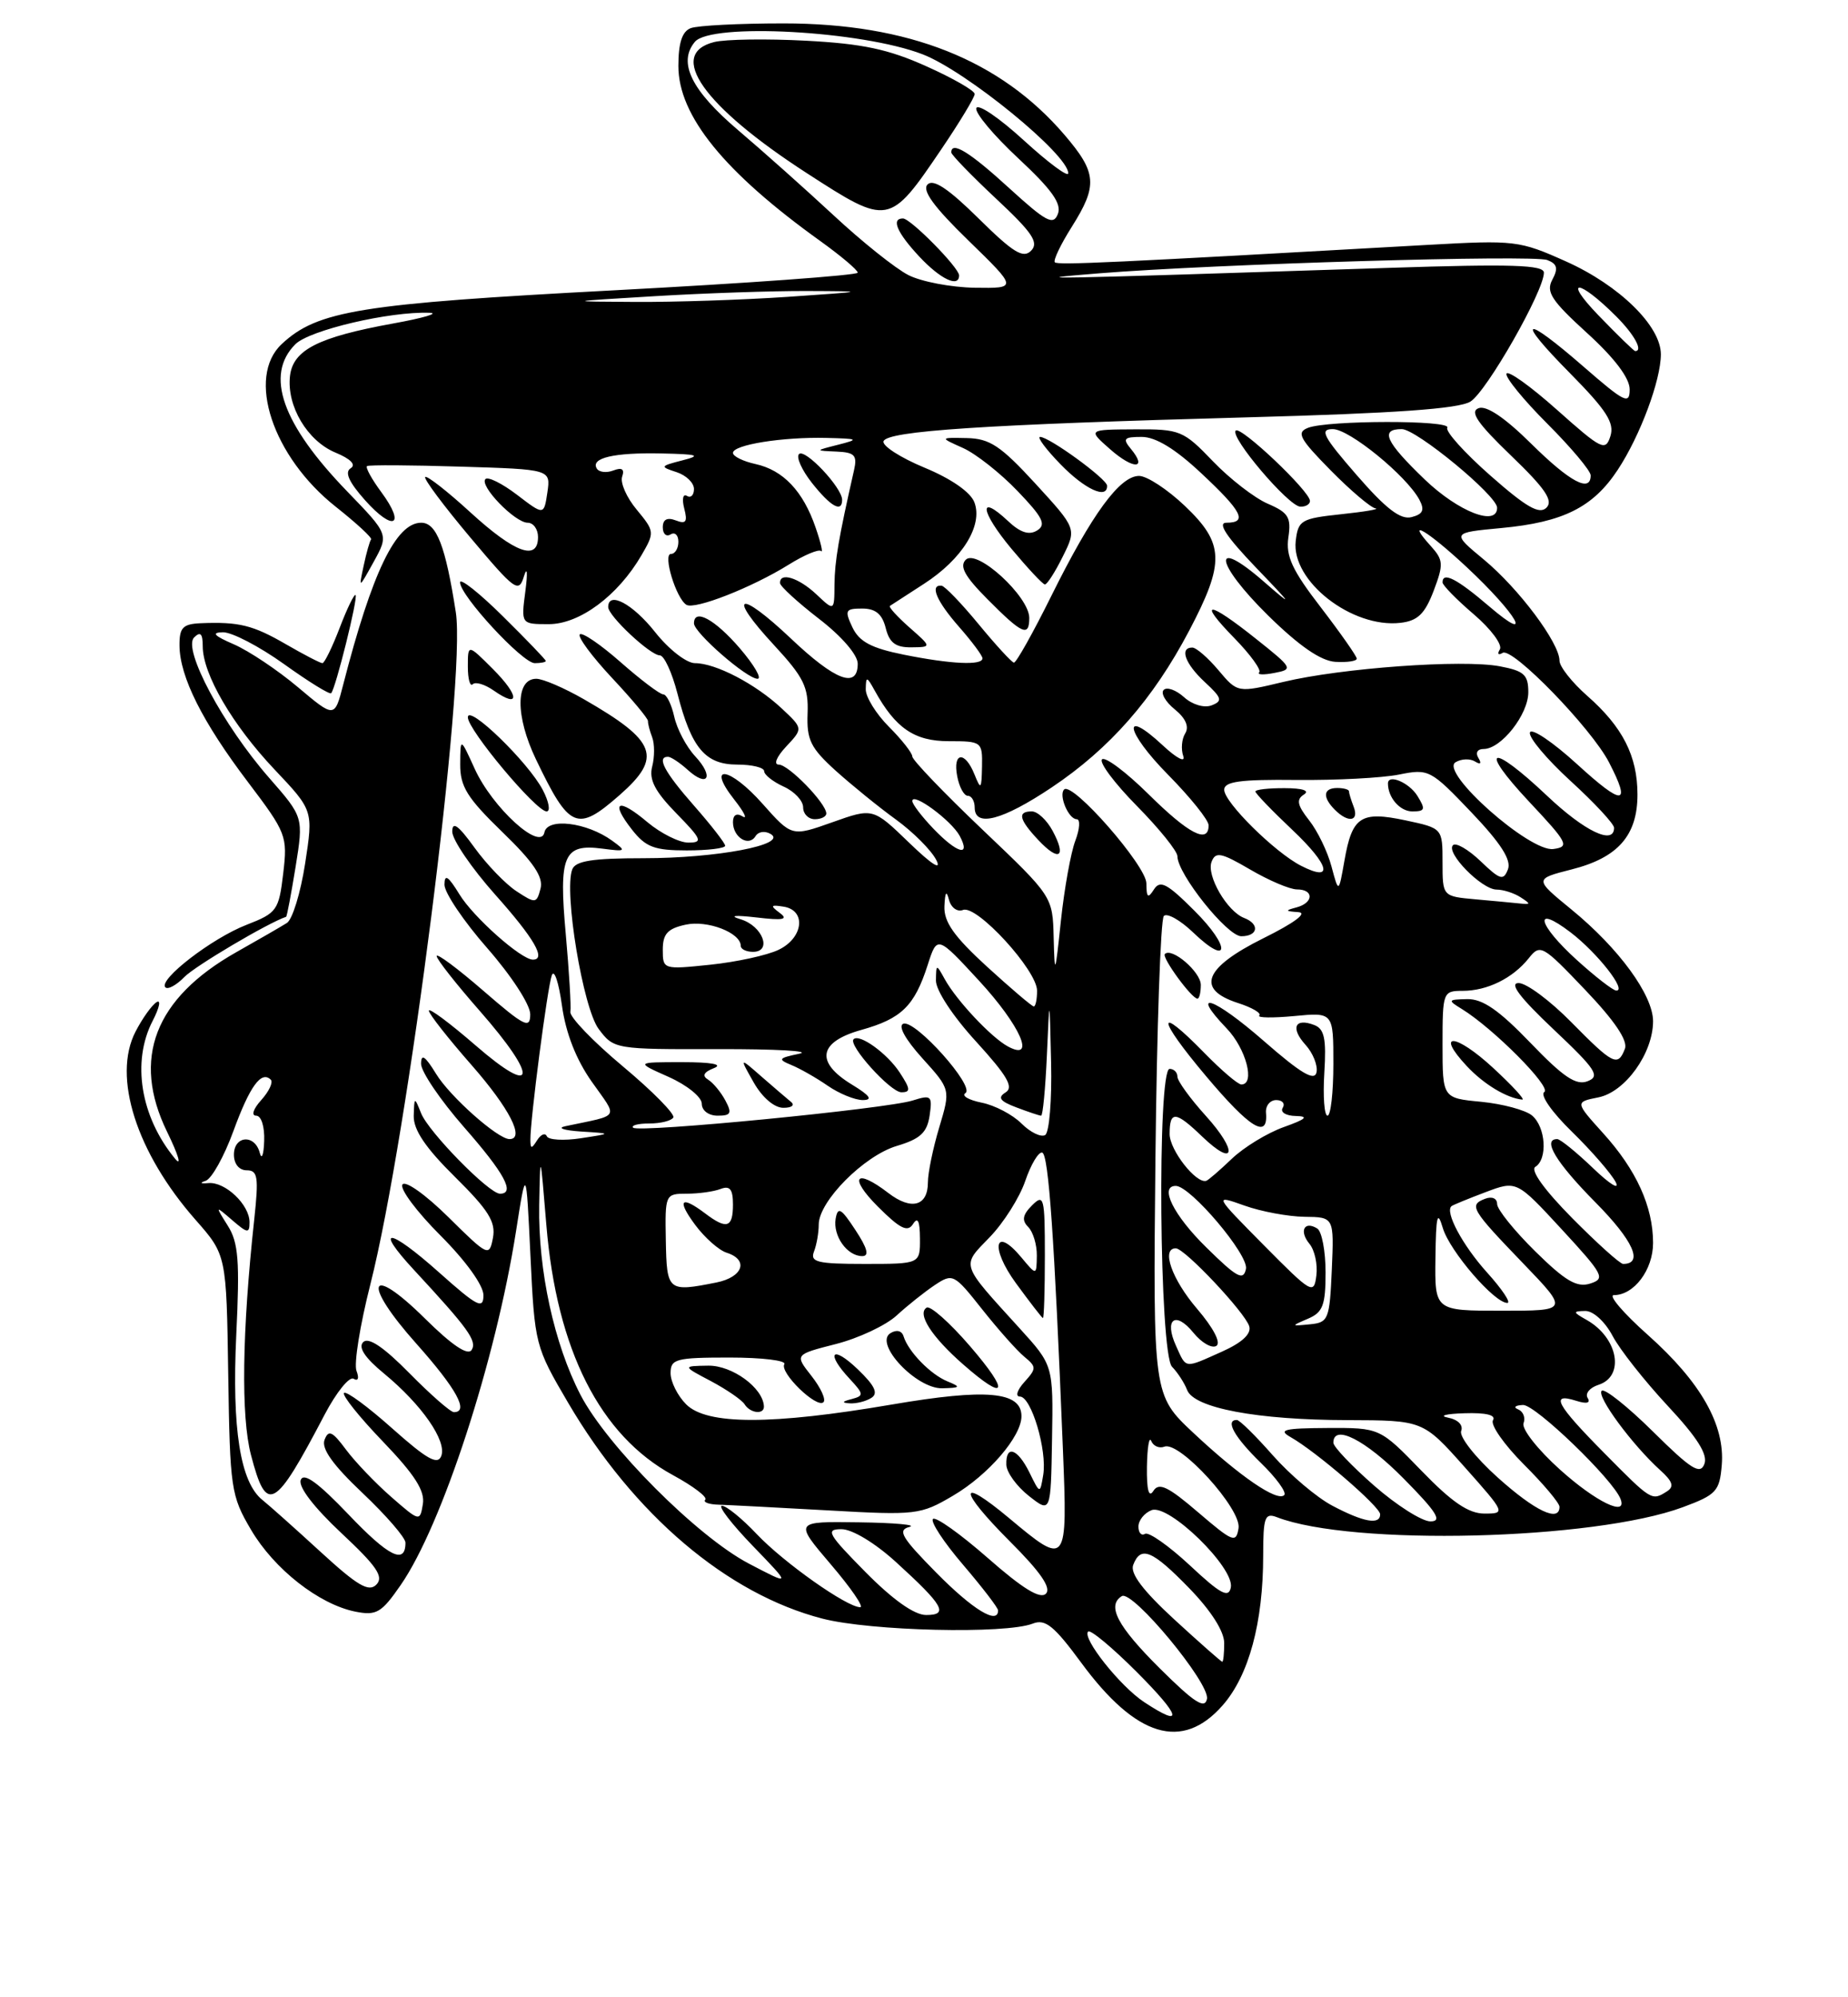 <?xml version="1.0" encoding="UTF-8" standalone="no"?>
<!DOCTYPE svg PUBLIC "-//W3C//DTD SVG 1.1//EN" "http://www.w3.org/Graphics/SVG/1.1/DTD/svg11.dtd" >
<svg xmlns="http://www.w3.org/2000/svg" xmlns:xlink="http://www.w3.org/1999/xlink" version="1.1" viewBox="0 0 237 256">
 <g >
 <path fill="currentColor"
d=" M 156.80 218.58 C 160.17 214.74 162.00 207.97 162.00 199.34 C 162.00 194.46 162.21 193.87 163.75 194.46 C 173.38 198.18 204.37 197.42 215.82 193.18 C 220.11 191.59 220.53 191.14 220.81 187.79 C 221.24 182.65 218.13 177.16 211.34 171.11 C 208.18 168.30 206.22 166.00 206.97 166.00 C 209.56 166.00 212.00 162.76 212.00 159.31 C 212.00 154.66 209.86 149.95 205.59 145.24 C 201.99 141.25 201.99 141.25 205.00 140.65 C 208.43 139.96 211.99 135.01 212.00 130.90 C 212.00 127.55 207.62 121.55 201.54 116.58 C 196.75 112.66 196.75 112.66 201.58 111.43 C 207.50 109.93 210.00 107.08 210.00 101.84 C 210.00 96.90 208.10 93.17 203.55 89.18 C 201.60 87.46 200.00 85.44 200.00 84.68 C 200.00 82.41 194.79 75.45 190.32 71.74 C 186.14 68.28 186.14 68.28 192.54 67.68 C 200.47 66.94 204.30 65.03 207.47 60.22 C 210.34 55.87 213.00 48.74 213.00 45.41 C 213.00 41.79 207.68 36.58 200.86 33.52 C 194.86 30.83 194.28 30.76 183.08 31.39 C 142.41 33.69 135.67 34.00 135.28 33.62 C 135.05 33.38 136.01 31.36 137.43 29.11 C 140.80 23.77 140.68 22.15 136.53 17.30 C 128.28 7.67 116.51 3.00 100.49 3.00 C 94.81 3.00 89.45 3.27 88.58 3.61 C 87.48 4.03 87.00 5.51 87.00 8.46 C 87.00 14.83 92.87 22.06 105.25 30.93 C 107.86 32.81 110.00 34.61 110.00 34.95 C 110.00 35.28 95.94 36.30 78.75 37.21 C 46.23 38.93 40.72 39.81 36.14 44.09 C 31.57 48.34 34.96 58.55 43.07 64.96 C 45.72 67.06 47.76 68.94 47.59 69.14 C 47.42 69.34 46.99 70.85 46.64 72.50 C 46.00 75.49 46.00 75.49 47.93 72.00 C 49.86 68.50 49.86 68.50 44.54 63.00 C 36.16 54.35 33.94 48.06 37.88 44.12 C 39.69 42.31 49.97 39.90 55.08 40.09 C 56.41 40.14 54.30 40.76 50.38 41.47 C 40.80 43.21 37.58 44.85 37.19 48.19 C 36.75 52.03 39.41 56.51 43.02 58.01 C 44.98 58.82 45.70 59.57 44.97 60.02 C 44.17 60.52 44.75 61.80 46.82 64.12 C 50.46 68.20 52.09 67.40 48.91 63.09 C 47.66 61.40 46.84 59.90 47.07 59.74 C 47.31 59.58 52.70 59.61 59.06 59.81 C 70.63 60.16 70.63 60.16 70.20 63.11 C 69.76 66.06 69.76 66.06 66.32 63.43 C 64.42 61.98 62.60 61.07 62.26 61.40 C 61.43 62.24 66.04 67.00 67.67 67.00 C 68.40 67.00 69.00 67.83 69.00 68.83 C 69.00 71.96 66.03 70.88 60.36 65.70 C 57.38 62.97 54.75 60.92 54.53 61.14 C 54.31 61.36 56.91 64.84 60.30 68.87 C 66.07 75.73 66.53 76.06 67.20 73.85 C 67.61 72.54 67.69 73.37 67.38 75.75 C 66.82 80.00 66.82 80.00 70.38 80.00 C 74.33 80.00 79.24 76.36 82.26 71.18 C 83.97 68.24 83.96 68.11 81.66 65.33 C 80.36 63.78 79.52 61.87 79.79 61.09 C 80.12 60.13 79.77 59.88 78.67 60.30 C 77.79 60.64 76.83 60.53 76.54 60.06 C 75.70 58.70 78.73 57.99 84.83 58.12 C 89.55 58.22 90.00 58.37 87.50 59.01 C 84.65 59.74 84.61 59.82 86.75 60.51 C 87.99 60.91 89.00 61.88 89.00 62.68 C 89.00 63.47 88.59 63.87 88.09 63.56 C 87.59 63.25 87.44 63.97 87.75 65.17 C 88.20 66.89 87.98 67.21 86.66 66.70 C 85.56 66.28 85.00 66.58 85.00 67.59 C 85.00 68.43 85.45 68.84 86.00 68.50 C 86.55 68.16 87.00 68.58 87.00 69.44 C 87.00 70.30 86.57 71.00 86.05 71.00 C 84.97 71.00 86.70 76.70 88.03 77.52 C 89.10 78.18 96.43 75.31 101.14 72.38 C 103.14 71.13 105.01 70.35 105.30 70.63 C 105.58 70.92 105.27 69.56 104.60 67.62 C 103.00 62.95 100.44 60.26 96.90 59.48 C 95.30 59.13 94.00 58.49 94.00 58.05 C 94.00 57.01 100.35 55.99 106.00 56.13 C 110.11 56.23 110.24 56.30 107.50 57.00 C 104.50 57.76 104.50 57.76 107.27 57.88 C 109.60 57.98 109.96 58.35 109.53 60.25 C 107.55 68.96 107.05 71.91 107.02 74.92 C 107.00 78.35 107.00 78.35 104.69 76.17 C 102.41 74.03 99.96 73.28 100.04 74.75 C 100.07 75.16 102.32 77.22 105.04 79.32 C 107.95 81.56 110.00 83.94 110.00 85.07 C 110.00 88.32 107.14 87.25 101.43 81.84 C 94.71 75.49 93.16 76.10 99.26 82.68 C 103.09 86.82 103.70 88.06 103.57 91.44 C 103.44 94.82 103.95 95.86 107.16 98.77 C 109.23 100.63 112.71 103.46 114.91 105.05 C 117.10 106.64 119.42 108.96 120.07 110.22 C 120.80 111.65 119.50 110.82 116.60 108.02 C 111.96 103.54 111.96 103.54 106.75 105.39 C 101.54 107.24 101.54 107.24 97.80 103.03 C 93.60 98.29 90.50 97.82 94.16 102.48 C 95.43 104.09 95.91 105.06 95.23 104.64 C 94.47 104.17 94.00 104.45 94.00 105.38 C 94.00 107.32 96.02 108.58 96.89 107.18 C 97.26 106.57 98.12 106.46 98.86 106.91 C 101.05 108.27 91.88 110.00 82.53 110.00 C 76.00 110.00 73.81 110.34 73.39 111.43 C 72.29 114.28 74.77 129.22 76.78 131.89 C 78.73 134.48 78.86 134.50 92.12 134.47 C 99.48 134.45 104.15 134.71 102.50 135.06 C 99.82 135.62 99.71 135.77 101.50 136.51 C 102.60 136.96 104.69 138.15 106.15 139.16 C 107.61 140.17 109.64 141.00 110.65 141.00 C 111.98 140.99 111.58 140.43 109.25 139.01 C 104.52 136.13 104.96 133.55 110.45 132.01 C 115.62 130.57 117.28 128.94 118.97 123.69 C 120.19 119.89 120.19 119.89 125.55 125.69 C 130.88 131.47 132.92 136.11 129.25 134.12 C 127.11 132.96 122.66 128.22 121.16 125.50 C 120.08 123.54 120.06 123.54 120.03 125.67 C 120.01 126.92 122.20 130.25 125.18 133.50 C 129.19 137.90 130.04 139.36 128.96 140.02 C 127.90 140.68 128.23 141.14 130.35 141.94 C 131.88 142.52 133.31 143.00 133.52 143.00 C 133.74 143.00 134.07 139.51 134.26 135.25 C 134.60 127.50 134.60 127.50 134.80 136.19 C 134.91 140.97 134.57 145.15 134.04 145.48 C 133.51 145.80 132.14 145.14 131.01 144.01 C 129.87 142.87 127.57 141.66 125.89 141.33 C 124.21 140.99 123.28 140.44 123.81 140.11 C 125.10 139.30 117.41 130.70 115.86 131.21 C 115.13 131.46 116.08 133.19 118.28 135.63 C 121.91 139.64 121.91 139.64 120.46 144.48 C 119.66 147.14 119.00 150.32 119.00 151.55 C 119.00 154.60 116.87 155.17 113.94 152.92 C 109.71 149.67 108.78 150.84 112.57 154.64 C 115.43 157.50 116.40 157.98 117.09 156.89 C 117.70 155.92 117.97 156.49 117.98 158.75 C 118.00 162.00 118.00 162.00 110.89 162.00 C 104.82 162.00 103.87 161.77 104.39 160.42 C 104.73 159.55 105.00 157.99 105.00 156.95 C 105.00 153.98 110.80 148.14 115.00 146.88 C 118.03 145.98 118.89 145.17 119.22 142.99 C 119.59 140.44 119.43 140.30 117.06 141.05 C 113.65 142.13 81.89 145.22 81.20 144.54 C 80.91 144.24 81.84 144.00 83.27 144.00 C 84.71 144.00 86.09 143.66 86.35 143.24 C 86.61 142.83 83.70 139.87 79.88 136.68 C 76.06 133.49 73.03 130.34 73.15 129.69 C 73.26 129.03 72.99 124.56 72.56 119.75 C 71.64 109.63 72.28 108.12 77.23 108.77 C 80.30 109.17 80.38 109.11 78.50 107.75 C 75.24 105.39 70.19 104.78 69.82 106.69 C 69.33 109.16 63.14 103.51 60.88 98.54 C 59.04 94.50 59.04 94.50 59.02 97.94 C 59.00 100.81 59.90 102.26 64.42 106.64 C 68.43 110.52 69.71 112.41 69.32 113.90 C 68.82 115.81 68.67 115.83 66.25 114.24 C 64.85 113.33 62.42 110.81 60.85 108.64 C 58.77 105.76 58.00 105.21 58.00 106.60 C 58.01 107.64 60.48 111.27 63.50 114.66 C 68.51 120.27 70.09 123.00 68.34 123.00 C 66.84 123.00 60.69 117.54 58.92 114.63 C 57.48 112.28 57.01 111.97 57.00 113.39 C 57.00 114.43 59.48 118.10 62.50 121.54 C 65.59 125.07 68.00 128.77 68.00 130.00 C 68.00 131.93 67.27 131.56 62.00 127.00 C 58.70 124.14 56.00 122.13 56.00 122.54 C 56.00 122.95 58.48 126.10 61.50 129.54 C 69.09 138.19 68.80 140.76 61.00 134.00 C 57.70 131.14 55.00 129.13 55.00 129.54 C 55.00 129.95 57.48 133.10 60.50 136.54 C 65.33 142.05 67.36 146.00 65.34 146.00 C 63.84 146.00 57.69 140.54 55.92 137.63 C 54.52 135.35 54.01 135.00 54.00 136.35 C 54.00 137.36 56.48 141.01 59.50 144.46 C 64.70 150.38 66.12 153.00 64.12 153.00 C 62.72 153.00 54.99 145.12 54.01 142.70 C 53.15 140.55 53.13 140.56 53.06 143.03 C 53.02 144.82 54.58 147.13 58.35 150.85 C 62.66 155.11 63.60 156.62 63.22 158.65 C 62.75 161.11 62.61 161.05 57.49 155.99 C 54.56 153.10 51.96 151.26 51.61 151.83 C 51.26 152.39 53.46 155.33 56.49 158.36 C 59.74 161.61 62.00 164.75 62.00 166.01 C 62.00 167.87 61.22 167.47 56.32 163.10 C 49.87 157.35 47.88 157.15 53.09 162.77 C 60.06 170.29 61.20 171.87 60.49 173.02 C 60.01 173.80 57.98 172.44 54.50 169.00 C 47.21 161.80 46.37 164.36 53.43 172.26 C 58.55 178.01 60.19 181.00 58.21 181.00 C 57.78 181.00 55.21 178.75 52.51 176.01 C 49.21 172.66 47.26 171.34 46.58 172.02 C 45.91 172.69 46.78 174.02 49.25 176.05 C 54.10 180.05 57.33 184.70 56.59 186.62 C 56.13 187.82 54.75 187.04 50.32 183.10 C 47.19 180.31 44.41 178.26 44.12 178.54 C 43.84 178.82 46.09 181.63 49.12 184.78 C 53.19 189.02 54.52 191.09 54.23 192.79 C 53.86 195.05 53.81 195.04 50.18 191.87 C 48.15 190.10 45.54 187.37 44.37 185.80 C 42.62 183.44 42.13 183.22 41.62 184.55 C 41.19 185.67 42.70 187.78 46.50 191.37 C 49.52 194.23 52.00 197.09 52.00 197.73 C 52.00 200.59 49.85 199.53 44.69 194.11 C 40.78 190.02 38.95 188.69 38.57 189.69 C 38.23 190.56 40.25 193.19 43.76 196.48 C 48.32 200.74 49.25 202.10 48.27 203.10 C 47.30 204.10 45.85 203.25 41.14 198.93 C 37.88 195.94 34.51 192.94 33.65 192.25 C 30.81 189.98 29.73 183.14 30.30 171.10 C 30.76 161.61 30.58 159.26 29.21 157.10 C 27.58 154.50 27.58 154.50 29.79 156.40 C 31.75 158.09 32.00 158.12 32.00 156.65 C 32.00 154.41 28.88 151.44 26.72 151.64 C 25.71 151.73 25.56 151.61 26.37 151.35 C 27.14 151.10 28.74 148.24 29.93 144.98 C 32.03 139.23 33.51 137.18 34.73 138.39 C 35.05 138.72 34.50 139.89 33.51 140.99 C 32.48 142.13 32.19 143.00 32.85 143.00 C 33.51 143.00 33.95 144.39 33.88 146.25 C 33.82 148.04 33.56 148.71 33.31 147.75 C 32.68 145.34 30.00 145.54 30.00 148.00 C 30.00 149.19 30.67 150.00 31.64 150.00 C 33.06 150.00 33.19 150.85 32.61 156.25 C 31.04 170.70 30.89 181.56 32.19 186.50 C 34.19 194.14 35.20 193.59 41.64 181.30 C 43.14 178.45 44.81 176.38 45.35 176.72 C 45.93 177.07 46.08 176.65 45.72 175.71 C 45.37 174.81 46.17 169.84 47.49 164.65 C 52.35 145.48 59.78 87.10 58.46 78.50 C 57.14 69.98 55.99 67.00 54.02 67.00 C 50.78 67.00 47.72 73.35 44.01 87.77 C 42.91 92.04 42.91 92.04 38.21 88.08 C 35.62 85.90 31.93 83.43 30.00 82.59 C 27.43 81.48 27.06 81.07 28.59 81.04 C 29.74 81.02 33.25 82.85 36.40 85.10 C 39.55 87.36 42.28 89.05 42.47 88.85 C 43.04 88.27 45.94 76.61 45.60 76.27 C 45.43 76.10 44.51 77.99 43.56 80.48 C 42.61 82.96 41.61 85.00 41.35 85.00 C 41.08 85.00 38.98 83.91 36.68 82.58 C 32.43 80.12 30.64 79.68 25.75 79.88 C 23.44 79.98 23.00 80.44 23.02 82.75 C 23.05 86.74 25.97 92.56 31.80 100.24 C 36.73 106.75 36.89 107.16 36.32 111.96 C 35.76 116.68 35.52 117.02 31.61 118.54 C 27.17 120.26 20.26 125.59 21.21 126.55 C 21.53 126.87 22.63 126.27 23.65 125.22 C 25.01 123.82 34.38 118.28 36.69 117.51 C 36.80 117.48 37.34 114.59 37.91 111.10 C 38.93 104.74 38.93 104.74 34.50 99.68 C 28.61 92.95 23.40 83.20 24.89 81.71 C 25.70 80.90 26.00 81.20 26.00 82.84 C 26.00 86.39 29.80 92.91 35.20 98.62 C 40.18 103.88 40.18 103.88 39.13 110.69 C 38.55 114.44 37.50 117.86 36.79 118.30 C 36.08 118.75 33.17 120.43 30.31 122.04 C 19.83 127.96 16.85 135.69 21.43 145.07 C 22.89 148.06 23.34 149.60 22.44 148.50 C 18.02 143.14 16.87 136.08 19.58 130.84 C 20.45 129.16 20.67 128.08 20.08 128.45 C 19.48 128.82 18.26 130.52 17.38 132.23 C 14.39 138.01 17.49 147.73 25.07 156.34 C 29.04 160.85 29.04 160.85 29.27 176.18 C 29.49 190.80 29.62 191.71 32.19 196.07 C 35.16 201.12 40.91 205.63 45.58 206.57 C 48.27 207.10 48.92 206.73 51.38 203.17 C 56.69 195.52 63.57 174.40 66.18 157.80 C 67.48 149.50 67.48 149.50 68.03 161.00 C 68.57 172.33 68.64 172.61 72.85 179.78 C 81.28 194.14 93.24 204.30 105.46 207.46 C 111.66 209.06 128.94 209.47 132.45 208.10 C 134.05 207.47 135.18 208.38 138.66 213.11 C 145.71 222.69 151.62 224.47 156.80 218.58 Z  M 109.70 157.65 C 107.87 154.86 107.45 154.61 107.17 156.20 C 106.80 158.41 108.64 161.00 110.58 161.00 C 111.51 161.00 111.25 160.00 109.70 157.65 Z  M 93.03 141.06 C 92.46 139.99 91.46 138.78 90.81 138.38 C 90.01 137.89 90.24 137.42 91.57 136.90 C 92.78 136.42 91.25 136.14 87.50 136.14 C 81.50 136.14 81.50 136.14 85.75 138.03 C 88.09 139.07 90.00 140.61 90.00 141.46 C 90.00 142.34 90.87 143.00 92.04 143.00 C 93.74 143.00 93.90 142.69 93.03 141.06 Z  M 101.45 141.24 C 100.93 140.81 99.22 139.35 97.66 137.99 C 94.82 135.50 94.82 135.50 96.66 138.74 C 97.75 140.66 99.30 141.99 100.45 141.99 C 101.52 142.00 101.97 141.66 101.45 141.24 Z  M 115.38 137.46 C 113.78 135.02 110.22 132.45 109.47 133.20 C 108.73 133.94 114.20 140.00 115.60 140.00 C 116.81 140.00 116.77 139.58 115.38 137.46 Z  M 93.00 108.40 C 93.00 108.08 91.20 105.76 89.00 103.26 C 85.21 98.95 84.17 97.00 85.67 97.00 C 86.04 97.00 87.17 97.75 88.18 98.66 C 90.79 101.03 91.61 99.57 89.15 96.93 C 88.02 95.72 86.82 93.44 86.47 91.86 C 86.12 90.29 85.49 89.00 85.06 89.00 C 84.63 89.00 82.17 87.14 79.60 84.88 C 77.02 82.61 74.66 81.00 74.36 81.31 C 74.05 81.62 75.90 84.12 78.47 86.87 C 81.04 89.61 83.13 92.11 83.10 92.42 C 83.08 92.73 83.32 93.67 83.64 94.50 C 83.96 95.34 83.96 97.03 83.64 98.25 C 83.21 99.92 83.98 101.42 86.73 104.24 C 90.01 107.59 90.17 108.00 88.28 108.00 C 87.11 108.00 84.75 106.82 83.03 105.38 C 79.25 102.19 78.20 102.71 81.06 106.35 C 82.81 108.58 83.93 109.00 88.07 109.00 C 90.78 109.00 93.00 108.73 93.00 108.40 Z  M 79.47 101.90 C 84.99 97.05 84.23 95.00 74.91 89.64 C 72.39 88.19 69.63 87.00 68.78 87.00 C 66.10 87.00 66.08 91.79 68.73 97.32 C 73.03 106.28 74.00 106.70 79.47 101.90 Z  M 105.97 104.25 C 105.91 102.91 101.13 98.00 99.87 98.00 C 99.18 98.00 99.60 96.99 100.82 95.69 C 103.00 93.37 103.00 93.37 100.25 90.80 C 96.90 87.67 91.79 85.00 89.13 85.00 C 88.04 85.00 85.77 83.24 84.00 81.00 C 81.14 77.39 78.00 75.72 78.00 77.81 C 78.00 78.95 83.40 84.00 84.62 84.00 C 85.17 84.00 86.18 86.19 86.87 88.86 C 88.67 95.89 90.45 98.00 94.56 98.00 C 96.45 98.00 98.00 98.38 98.00 98.84 C 98.00 99.30 99.12 100.19 100.50 100.82 C 101.88 101.44 103.00 102.64 103.00 103.48 C 103.00 104.32 103.67 105.00 104.50 105.00 C 105.33 105.00 105.99 104.66 105.97 104.25 Z  M 69.61 101.25 C 67.74 97.68 60.00 90.19 60.00 91.94 C 60.00 93.55 68.75 104.00 70.10 104.00 C 70.62 104.00 70.40 102.76 69.61 101.25 Z  M 63.20 85.74 C 60.00 82.54 60.00 82.54 60.00 85.44 C 60.00 87.03 60.28 88.05 60.63 87.70 C 60.98 87.35 62.19 87.72 63.32 88.51 C 66.71 90.88 66.63 89.17 63.20 85.74 Z  M 94.87 83.08 C 91.68 79.38 89.00 77.92 89.00 79.90 C 89.00 81.09 95.78 87.00 97.15 87.00 C 97.75 87.00 96.72 85.24 94.87 83.08 Z  M 70.00 84.72 C 70.00 84.56 67.53 81.99 64.50 79.00 C 61.48 76.01 59.00 74.05 59.00 74.64 C 59.00 76.34 67.01 85.00 68.58 85.00 C 69.36 85.00 70.00 84.87 70.00 84.72 Z  M 108.00 64.06 C 108.00 62.50 103.23 57.44 102.47 58.20 C 102.08 58.59 102.83 60.25 104.13 61.90 C 106.54 64.94 108.00 65.76 108.00 64.06 Z  M 146.73 218.16 C 143.65 216.13 138.73 209.94 139.55 209.12 C 139.84 208.83 142.64 211.16 145.78 214.30 C 151.50 220.03 151.88 221.56 146.73 218.16 Z  M 148.72 213.82 C 143.30 208.43 141.91 205.79 143.87 204.58 C 145.23 203.74 155.19 215.76 154.79 217.75 C 154.52 219.11 153.16 218.23 148.72 213.82 Z  M 150.61 207.58 C 146.58 203.87 144.91 201.67 145.33 200.58 C 146.29 198.07 147.77 198.68 152.54 203.59 C 155.31 206.45 157.00 209.09 157.00 210.59 C 157.00 211.92 156.89 213.00 156.75 212.99 C 156.61 212.99 153.85 210.55 150.61 207.58 Z  M 111.00 201.50 C 106.16 196.60 105.82 196.00 107.92 196.00 C 109.29 196.00 112.21 197.76 114.89 200.20 C 121.01 205.77 121.71 207.00 118.77 207.00 C 117.26 207.00 114.50 205.04 111.00 201.50 Z  M 120.10 201.60 C 115.61 197.05 115.06 196.12 116.63 195.71 C 117.66 195.45 114.75 195.18 110.17 195.12 C 101.85 195.00 101.85 195.00 106.54 200.50 C 109.13 203.53 110.83 206.00 110.32 206.00 C 108.61 206.00 100.53 200.30 97.05 196.63 C 95.16 194.63 93.15 193.00 92.59 193.00 C 92.03 193.00 93.81 195.31 96.54 198.14 C 101.50 203.27 101.50 203.27 96.00 200.39 C 89.40 196.92 77.84 185.33 74.44 178.77 C 71.06 172.24 69.01 162.82 69.15 154.50 C 69.28 147.56 69.29 147.57 70.07 157.03 C 71.40 173.03 76.94 183.98 86.30 189.07 C 88.90 190.48 90.77 191.90 90.45 192.22 C 90.13 192.54 90.91 192.83 92.19 192.86 C 93.46 192.90 99.77 193.23 106.20 193.59 C 117.50 194.23 118.05 194.16 122.20 191.72 C 126.76 189.05 131.00 184.12 131.00 181.52 C 131.00 178.35 126.50 177.95 114.39 180.02 C 98.94 182.66 90.65 182.65 88.00 180.00 C 86.90 178.90 86.00 177.10 86.00 176.00 C 86.00 174.18 86.67 174.00 93.56 174.00 C 97.72 174.00 100.88 174.38 100.59 174.85 C 99.94 175.91 104.75 180.58 105.61 179.72 C 105.95 179.38 105.26 177.87 104.07 176.36 C 101.91 173.62 101.91 173.62 107.19 172.27 C 110.10 171.53 113.61 169.88 114.99 168.61 C 116.37 167.34 118.57 165.59 119.87 164.72 C 122.19 163.18 122.35 163.26 125.96 167.82 C 128.00 170.39 130.43 173.13 131.36 173.89 C 132.94 175.20 132.94 175.40 131.37 177.14 C 130.44 178.17 130.19 179.00 130.80 179.00 C 132.26 179.00 134.31 185.89 133.79 189.04 C 133.38 191.50 133.38 191.50 132.03 188.75 C 130.50 185.64 128.97 185.13 129.06 187.75 C 129.09 188.71 130.38 190.50 131.94 191.73 C 134.76 193.95 134.76 193.95 134.92 184.48 C 135.08 175.00 135.08 175.00 130.76 170.25 C 123.09 161.82 123.27 162.35 126.92 158.58 C 128.70 156.75 130.75 153.51 131.48 151.38 C 132.21 149.24 133.19 147.61 133.66 147.73 C 134.48 147.96 135.22 158.64 136.31 185.65 C 136.92 200.72 136.86 200.81 129.41 194.58 C 122.82 189.08 122.88 190.92 129.49 197.54 C 133.46 201.50 134.86 203.54 134.13 204.27 C 133.40 205.00 131.14 203.61 126.68 199.69 C 123.15 196.60 119.99 194.35 119.65 194.69 C 119.30 195.03 121.04 197.68 123.51 200.56 C 125.98 203.45 128.00 206.08 128.00 206.41 C 128.00 208.29 124.76 206.32 120.10 201.60 Z  M 97.97 180.25 C 97.86 177.89 93.91 175.00 90.84 175.04 C 87.50 175.09 87.50 175.09 91.19 177.03 C 93.21 178.11 95.15 179.44 95.49 179.99 C 96.22 181.16 98.02 181.35 97.97 180.25 Z  M 111.75 179.17 C 112.67 178.59 112.19 177.60 110.00 175.50 C 106.69 172.33 105.83 173.37 108.98 176.74 C 110.79 178.69 110.81 178.90 109.23 179.32 C 107.97 179.64 107.91 179.80 109.00 179.87 C 109.83 179.92 111.06 179.61 111.75 179.17 Z  M 121.50 177.05 C 119.34 176.17 116.49 173.25 115.88 171.28 C 115.65 170.55 114.98 170.39 114.19 170.88 C 112.05 172.21 117.52 178.02 120.84 177.94 C 123.20 177.88 123.27 177.78 121.50 177.05 Z  M 124.40 172.54 C 121.81 169.53 119.30 167.31 118.84 167.60 C 117.58 168.38 119.47 171.33 123.50 174.86 C 129.10 179.78 129.58 178.54 124.40 172.54 Z  M 134.00 160.93 C 134.00 153.46 133.88 152.98 132.36 154.49 C 131.14 155.71 131.02 156.42 131.86 157.26 C 132.49 157.89 132.99 159.55 132.97 160.95 C 132.93 163.50 132.93 163.50 130.99 161.17 C 127.55 157.04 126.94 159.88 130.29 164.47 C 132.06 166.89 133.61 168.90 133.75 168.94 C 133.89 168.97 134.00 165.37 134.00 160.93 Z  M 152.60 200.64 C 149.90 198.13 147.31 196.31 146.85 196.60 C 146.38 196.88 146.00 196.46 146.00 195.67 C 146.00 194.87 146.76 193.92 147.69 193.56 C 149.90 192.72 158.35 200.96 157.85 203.47 C 157.57 204.87 156.53 204.32 152.60 200.64 Z  M 153.66 193.84 C 149.80 190.53 148.63 189.97 147.92 191.09 C 147.33 192.03 147.05 191.00 147.09 188.00 C 147.13 185.53 147.38 184.04 147.64 184.69 C 147.91 185.35 148.67 185.68 149.34 185.42 C 151.29 184.68 159.23 193.41 158.84 195.87 C 158.53 197.82 158.12 197.66 153.66 193.84 Z  M 170.87 192.99 C 168.87 191.94 165.44 189.03 163.24 186.54 C 161.04 184.04 158.97 182.00 158.62 182.00 C 157.08 182.00 158.30 184.19 161.66 187.46 C 163.67 189.41 165.04 191.29 164.70 191.63 C 163.81 192.53 158.98 189.22 153.04 183.65 C 147.87 178.80 147.87 178.80 148.18 148.48 C 148.36 131.81 148.84 117.82 149.26 117.40 C 149.68 116.99 151.36 117.93 153.00 119.50 C 157.71 124.02 157.88 121.40 153.17 116.72 C 149.68 113.23 148.78 112.76 147.99 114.00 C 147.22 115.21 147.03 115.05 147.02 113.22 C 147.00 110.95 137.53 100.14 136.47 101.19 C 135.74 101.93 137.04 105.00 138.08 105.00 C 138.56 105.00 138.48 106.24 137.91 107.75 C 137.33 109.26 136.50 113.87 136.06 118.00 C 135.32 125.00 135.26 125.15 135.13 120.20 C 135.00 114.90 135.00 114.90 126.00 106.34 C 121.05 101.63 117.00 97.41 117.00 96.96 C 117.00 96.52 115.65 94.80 114.00 93.15 C 112.35 91.50 111.01 89.33 111.03 88.33 C 111.06 86.66 111.16 86.67 112.17 88.50 C 114.84 93.34 117.27 95.00 121.67 95.00 C 125.90 95.00 126.00 95.07 125.94 98.25 C 125.88 101.20 125.79 101.29 124.97 99.25 C 123.75 96.21 122.16 96.39 122.76 99.50 C 123.02 100.88 123.63 102.00 124.12 102.00 C 124.60 102.00 125.00 102.67 125.00 103.50 C 125.00 106.08 128.54 105.16 134.87 100.93 C 142.32 95.95 147.87 89.63 152.50 80.85 C 157.11 72.09 157.03 69.67 151.96 64.85 C 149.73 62.73 147.09 61.00 146.08 61.00 C 143.61 61.00 140.04 65.88 134.85 76.34 C 132.49 81.10 130.32 84.97 130.03 84.93 C 129.74 84.89 127.70 82.67 125.50 80.00 C 123.30 77.33 121.16 75.11 120.75 75.07 C 119.20 74.92 120.10 77.05 123.00 80.35 C 124.65 82.23 126.00 84.04 126.00 84.38 C 126.00 85.32 121.96 85.13 115.90 83.91 C 111.73 83.07 110.20 82.25 109.32 80.41 C 108.29 78.22 108.41 78.00 110.58 78.00 C 112.29 78.00 113.14 78.71 113.59 80.50 C 114.06 82.39 114.86 82.99 116.86 82.97 C 119.50 82.94 119.50 82.94 116.63 80.42 C 115.06 79.03 113.93 77.79 114.13 77.66 C 114.34 77.52 116.30 76.25 118.50 74.83 C 123.41 71.66 126.09 67.34 124.96 64.38 C 124.47 63.08 121.98 61.35 118.56 59.94 C 115.48 58.66 113.12 57.14 113.31 56.56 C 113.75 55.23 126.24 54.41 160.00 53.49 C 178.89 52.98 187.10 52.40 188.58 51.47 C 190.67 50.17 198.00 37.31 198.00 34.95 C 198.00 33.95 193.83 33.82 178.25 34.33 C 132.60 35.82 130.67 35.86 141.00 35.03 C 155.97 33.83 196.59 32.63 198.43 33.33 C 199.71 33.82 199.86 34.40 199.08 35.85 C 198.24 37.42 198.96 38.52 203.54 42.69 C 207.05 45.88 209.00 48.46 209.00 49.90 C 209.00 51.89 208.37 51.59 203.17 47.07 C 195.27 40.19 194.24 40.66 201.39 47.88 C 206.03 52.58 207.07 54.20 206.53 55.90 C 205.90 57.88 205.42 57.64 199.68 52.53 C 196.28 49.50 193.37 47.42 193.20 47.90 C 193.04 48.38 195.40 51.27 198.45 54.32 C 201.50 57.37 204.00 60.35 204.00 60.93 C 204.00 63.20 201.35 61.79 196.36 56.86 C 192.99 53.53 190.62 51.93 189.62 52.32 C 188.46 52.76 189.47 54.25 193.79 58.40 C 198.17 62.61 199.23 64.17 198.33 65.07 C 197.42 65.98 195.75 65.02 191.13 60.95 C 187.81 58.03 185.33 55.27 185.61 54.82 C 186.22 53.83 170.24 53.85 167.74 54.84 C 166.23 55.43 166.65 56.22 170.64 60.27 C 173.20 62.87 175.80 65.07 176.40 65.16 C 177.01 65.25 175.03 65.59 172.00 65.91 C 166.85 66.46 166.48 66.68 166.17 69.36 C 165.59 74.47 173.39 80.55 179.61 79.83 C 181.82 79.57 182.73 78.69 183.86 75.73 C 185.15 72.32 185.12 71.79 183.49 69.98 C 180.10 66.25 183.08 68.00 188.12 72.71 C 194.59 78.76 196.86 82.75 190.96 77.70 C 186.83 74.17 185.00 73.23 185.00 74.65 C 185.00 75.01 186.80 76.85 189.01 78.74 C 191.21 80.62 192.72 82.65 192.35 83.24 C 191.99 83.83 192.15 84.02 192.71 83.68 C 193.96 82.91 204.09 93.33 206.36 97.73 C 209.23 103.28 208.16 103.34 202.29 97.98 C 199.15 95.11 196.41 93.27 196.21 93.88 C 196.00 94.49 198.35 97.29 201.42 100.10 C 204.49 102.90 207.00 105.61 207.00 106.10 C 207.00 108.36 203.24 106.57 198.41 102.00 C 191.15 95.14 189.48 95.68 196.10 102.75 C 201.08 108.05 201.32 108.53 199.22 108.82 C 196.21 109.25 184.58 98.94 186.67 97.70 C 187.41 97.25 188.53 97.21 189.16 97.60 C 189.87 98.04 190.04 97.87 189.60 97.15 C 189.19 96.49 189.47 96.00 190.27 96.00 C 192.52 96.00 196.00 91.58 196.00 88.73 C 196.00 86.48 195.46 85.99 192.34 85.40 C 187.54 84.50 172.05 85.62 164.60 87.40 C 158.71 88.81 158.71 88.81 156.26 85.90 C 154.92 84.31 153.41 83.00 152.91 83.00 C 151.23 83.00 151.98 85.08 154.52 87.43 C 156.71 89.46 156.83 89.85 155.38 90.41 C 154.43 90.77 152.91 90.32 151.85 89.36 C 150.83 88.44 149.65 88.01 149.24 88.43 C 148.83 88.84 149.47 89.96 150.66 90.92 C 152.06 92.06 152.53 93.14 152.00 94.00 C 151.55 94.72 151.44 96.03 151.75 96.91 C 152.06 97.79 150.91 97.20 149.16 95.57 C 143.78 90.56 144.33 93.76 149.81 99.31 C 152.66 102.20 155.00 105.11 155.00 105.78 C 155.00 108.21 152.46 106.90 147.31 101.81 C 144.41 98.95 141.73 96.94 141.33 97.33 C 140.94 97.73 142.95 100.41 145.81 103.31 C 148.66 106.20 151.00 109.10 151.00 109.75 C 151.00 112.01 157.38 120.00 159.19 120.00 C 161.35 120.00 161.59 118.44 159.56 117.66 C 157.37 116.82 154.70 112.22 155.38 110.46 C 155.89 109.13 156.60 109.27 160.33 111.45 C 162.72 112.85 165.42 114.00 166.34 114.00 C 168.54 114.00 168.47 115.73 166.25 116.31 C 164.77 116.70 164.81 116.79 166.50 116.91 C 167.74 116.99 166.04 118.27 162.00 120.27 C 154.40 124.05 153.33 126.80 158.77 128.56 C 160.58 129.14 161.80 129.86 161.50 130.16 C 161.20 130.46 163.22 130.49 165.98 130.23 C 171.00 129.75 171.00 129.75 171.00 136.37 C 171.00 140.02 170.66 143.00 170.25 143.00 C 169.84 143.00 169.65 140.53 169.84 137.51 C 170.11 133.13 169.85 131.88 168.55 131.38 C 166.06 130.42 165.47 131.76 167.43 133.92 C 168.39 134.98 169.02 136.57 168.84 137.44 C 168.59 138.62 166.85 137.59 162.13 133.47 C 155.67 127.82 152.43 126.71 157.32 131.82 C 159.81 134.41 161.01 139.00 159.20 139.00 C 158.76 139.00 156.65 137.20 154.50 135.00 C 148.22 128.57 148.32 130.40 154.67 137.93 C 160.31 144.63 162.65 146.06 162.36 142.64 C 162.28 141.74 162.87 141.00 163.67 141.00 C 164.47 141.00 164.84 141.45 164.50 142.00 C 164.16 142.55 164.91 143.02 166.19 143.04 C 167.90 143.08 167.50 143.44 164.64 144.46 C 162.51 145.22 159.52 147.05 157.98 148.52 C 156.44 149.99 154.97 151.26 154.70 151.35 C 153.40 151.75 150.00 147.41 150.00 145.35 C 150.00 142.33 150.76 142.39 154.18 145.68 C 158.42 149.74 158.79 147.61 154.64 143.02 C 152.64 140.81 151.00 138.55 151.00 138.00 C 151.00 137.45 150.55 137.00 150.00 137.00 C 148.39 137.00 148.68 173.53 150.31 175.18 C 151.02 175.91 151.89 177.24 152.24 178.15 C 153.11 180.47 161.21 182.00 172.80 182.02 C 182.50 182.05 182.50 182.05 187.82 188.02 C 193.08 193.93 193.11 194.00 190.38 194.00 C 188.34 194.00 186.21 192.55 182.29 188.50 C 176.96 183.00 176.96 183.00 170.23 183.03 C 164.71 183.06 163.86 183.26 165.50 184.19 C 168.78 186.04 177.00 193.12 177.00 194.09 C 177.00 195.49 174.86 195.10 170.87 192.99 Z  M 154.00 126.24 C 154.00 124.58 150.28 121.38 149.39 122.28 C 148.96 122.71 152.82 128.00 153.57 128.00 C 153.81 128.00 154.00 127.21 154.00 126.24 Z  M 135.00 106.50 C 134.26 105.12 133.06 104.00 132.33 104.00 C 130.44 104.00 130.68 105.03 133.17 107.68 C 135.83 110.51 136.81 109.88 135.00 106.50 Z  M 161.09 81.89 C 154.87 76.93 153.51 76.89 158.32 81.81 C 160.37 83.91 161.79 85.88 161.49 86.18 C 161.18 86.49 162.07 86.52 163.45 86.25 C 165.88 85.79 165.80 85.63 161.09 81.89 Z  M 174.00 84.42 C 174.00 84.11 171.93 81.16 169.40 77.86 C 165.71 73.08 164.88 71.28 165.23 68.88 C 165.61 66.31 165.24 65.70 162.58 64.56 C 160.89 63.83 157.72 61.38 155.55 59.12 C 151.76 55.17 151.34 55.00 145.55 55.03 C 139.50 55.06 139.50 55.06 142.37 57.58 C 145.35 60.21 147.22 60.17 145.02 57.52 C 143.94 56.22 144.15 56.00 146.42 56.00 C 148.21 56.00 150.71 57.52 154.04 60.64 C 159.32 65.57 160.04 67.00 157.28 67.00 C 156.10 67.00 157.27 68.77 161.03 72.70 C 165.83 77.69 165.95 77.92 162.06 74.53 C 155.30 68.64 155.77 72.14 162.64 78.90 C 166.62 82.80 169.38 84.71 171.25 84.83 C 172.76 84.92 174.00 84.74 174.00 84.42 Z  M 132.00 79.20 C 132.00 76.47 125.29 70.31 123.86 71.74 C 123.02 72.58 123.72 73.87 126.62 76.78 C 131.09 81.29 132.00 81.70 132.00 79.20 Z  M 136.29 71.35 C 138.08 67.76 138.08 67.76 132.79 61.99 C 128.34 57.15 126.94 56.21 124.00 56.15 C 120.50 56.08 120.50 56.08 123.50 57.42 C 125.15 58.16 128.30 60.64 130.49 62.93 C 133.75 66.32 134.21 67.25 133.01 67.99 C 131.98 68.63 130.85 68.27 129.27 66.78 C 125.42 63.17 125.71 65.52 129.70 70.32 C 131.79 72.82 133.72 74.89 134.00 74.91 C 134.28 74.93 135.31 73.33 136.29 71.35 Z  M 168.00 64.21 C 168.00 62.97 159.11 54.56 158.48 55.19 C 157.68 55.98 165.22 64.86 166.75 64.94 C 167.44 64.97 168.00 64.64 168.00 64.21 Z  M 141.98 62.25 C 141.95 61.38 134.56 56.00 133.39 56.00 C 132.96 56.00 134.13 57.58 136.00 59.50 C 139.12 62.72 142.03 64.06 141.98 62.25 Z  M 176.23 190.42 C 173.35 187.90 171.00 185.43 171.00 184.92 C 171.00 182.46 175.11 184.55 180.00 189.50 C 184.27 193.82 185.01 195.00 183.45 195.00 C 182.36 195.00 179.11 192.94 176.23 190.42 Z  M 192.06 189.36 C 189.22 186.81 187.12 184.14 187.39 183.42 C 187.68 182.66 186.99 181.95 185.69 181.70 C 184.49 181.46 185.44 181.21 187.81 181.14 C 190.58 181.05 191.89 181.37 191.47 182.04 C 191.12 182.62 192.89 185.15 195.41 187.68 C 197.94 190.20 200.00 192.65 200.00 193.13 C 200.00 195.17 196.87 193.68 192.06 189.36 Z  M 200.06 188.36 C 197.22 185.81 195.12 183.14 195.39 182.42 C 195.66 181.71 195.35 180.91 194.69 180.64 C 194.04 180.38 194.32 180.12 195.32 180.08 C 196.89 180.01 206.87 189.63 207.83 192.13 C 208.74 194.48 204.66 192.50 200.06 188.36 Z  M 205.72 186.22 C 199.59 180.03 198.75 178.47 202.13 179.54 C 203.48 179.97 204.02 179.84 203.61 179.18 C 203.26 178.61 203.88 177.86 204.99 177.50 C 208.41 176.42 207.53 171.48 203.50 169.19 C 201.70 168.18 201.68 168.06 203.30 168.03 C 204.32 168.01 205.83 169.39 206.80 171.21 C 207.73 172.98 210.92 177.01 213.87 180.18 C 217.67 184.25 219.05 186.43 218.58 187.65 C 218.04 189.06 216.87 188.32 211.99 183.49 C 208.72 180.26 205.76 177.91 205.41 178.26 C 204.72 178.95 209.34 185.20 212.91 188.43 C 214.53 189.89 214.74 190.55 213.77 191.16 C 211.83 192.39 211.82 192.39 205.72 186.22 Z  M 150.82 172.50 C 149.26 169.07 150.74 167.97 153.06 170.83 C 154.10 172.11 155.41 172.86 155.99 172.51 C 156.62 172.12 155.63 170.22 153.52 167.75 C 150.28 163.97 148.89 160.00 150.79 160.00 C 151.93 160.00 159.67 168.22 160.21 169.99 C 160.50 170.96 159.31 172.08 156.72 173.24 C 151.82 175.43 152.17 175.48 150.82 172.50 Z  M 167.75 169.02 C 169.65 168.21 170.00 167.30 170.00 163.09 C 170.00 160.36 169.52 157.82 168.93 157.46 C 167.27 156.43 166.58 157.79 167.93 159.42 C 168.60 160.22 169.00 162.05 168.82 163.48 C 168.51 165.97 168.22 165.80 162.09 159.61 C 155.68 153.13 155.68 153.13 159.59 154.52 C 161.74 155.29 165.21 155.93 167.30 155.96 C 171.09 156.00 171.09 156.00 170.80 162.75 C 170.52 169.13 170.36 169.51 168.00 169.74 C 165.54 169.98 165.53 169.97 167.75 169.02 Z  M 184.09 161.25 C 184.16 155.78 184.34 155.05 185.04 157.41 C 185.93 160.37 191.64 167.00 193.31 167.00 C 193.82 167.00 192.65 165.25 190.72 163.11 C 187.57 159.62 185.25 155.29 186.16 154.59 C 186.35 154.44 188.30 153.64 190.50 152.81 C 194.50 151.30 194.50 151.30 200.29 157.57 C 205.66 163.39 205.92 163.89 203.93 164.52 C 202.23 165.06 200.75 164.19 196.89 160.39 C 194.20 157.74 192.00 155.01 192.00 154.32 C 192.00 153.60 191.34 153.31 190.46 153.65 C 188.35 154.46 188.66 155.00 195.34 161.93 C 201.18 168.00 201.18 168.00 192.59 168.00 C 184.00 168.00 184.00 168.00 184.09 161.25 Z  M 85.39 159.00 C 85.28 153.08 85.32 153.00 88.06 153.00 C 89.59 153.00 91.55 152.73 92.42 152.39 C 93.61 151.94 94.00 152.43 94.00 154.39 C 94.00 157.37 93.20 157.62 90.44 155.53 C 87.31 153.17 86.77 153.78 89.15 156.99 C 90.37 158.63 92.18 160.24 93.18 160.56 C 96.06 161.47 95.30 163.69 91.88 164.38 C 85.65 165.62 85.51 165.51 85.39 159.00 Z  M 154.70 159.88 C 150.49 155.75 148.64 152.00 150.79 152.00 C 152.67 152.00 160.17 160.86 159.79 162.64 C 159.46 164.20 158.64 163.76 154.70 159.88 Z  M 201.62 156.12 C 198.06 152.52 196.23 149.98 196.90 149.56 C 198.51 148.57 198.24 144.44 196.47 142.97 C 195.62 142.27 192.70 141.49 189.97 141.22 C 185.00 140.75 185.00 140.75 185.00 133.87 C 185.00 127.16 185.06 127.00 187.57 127.00 C 190.73 127.00 194.00 125.39 196.05 122.83 C 197.53 120.96 197.81 121.12 203.29 126.87 C 207.08 130.84 208.79 133.38 208.39 134.42 C 207.49 136.77 206.88 136.46 201.50 131.00 C 198.79 128.25 195.76 126.00 194.76 126.00 C 193.51 126.00 194.90 127.84 199.22 131.92 C 204.68 137.07 205.25 137.94 203.61 138.58 C 202.13 139.16 200.51 138.07 196.27 133.66 C 192.24 129.47 190.14 128.02 188.17 128.06 C 185.68 128.11 185.63 128.20 187.45 129.31 C 191.50 131.79 199.03 139.36 198.05 139.97 C 197.47 140.33 199.03 142.56 201.59 145.05 C 204.10 147.50 206.62 150.40 207.20 151.50 C 207.77 152.60 206.48 151.81 204.33 149.75 C 202.18 147.69 200.10 146.00 199.71 146.00 C 197.74 146.00 199.56 149.01 204.62 154.12 C 209.47 159.02 210.81 162.00 208.16 162.00 C 207.76 162.00 204.82 159.35 201.62 156.12 Z  M 191.46 136.85 C 186.66 132.43 184.02 132.25 188.08 136.61 C 190.26 138.96 193.25 140.76 195.23 140.94 C 195.63 140.97 193.93 139.13 191.46 136.85 Z  M 68.02 146.11 C 67.99 143.55 70.21 126.51 70.77 125.00 C 71.08 124.17 71.66 125.93 72.07 128.89 C 72.56 132.42 73.88 135.79 75.88 138.63 C 79.29 143.47 79.67 142.83 72.50 144.35 C 71.40 144.58 72.30 144.88 74.50 145.03 C 78.50 145.28 78.50 145.28 74.50 145.89 C 72.30 146.23 70.33 146.11 70.13 145.64 C 69.92 145.16 69.37 145.39 68.89 146.14 C 68.17 147.28 68.03 147.28 68.02 146.11 Z  M 126.58 123.90 C 122.34 120.02 121.03 118.16 121.12 116.15 C 121.20 114.33 121.38 114.07 121.70 115.32 C 121.97 116.34 122.77 116.92 123.51 116.63 C 125.28 115.95 133.00 124.37 133.00 126.98 C 133.00 128.09 132.81 129.00 132.58 129.00 C 132.35 129.00 129.65 126.70 126.58 123.90 Z  M 202.25 123.07 C 197.17 118.48 196.55 115.79 201.43 119.51 C 204.87 122.14 208.71 127.04 207.27 126.96 C 206.85 126.94 204.59 125.19 202.25 123.07 Z  M 85.00 121.72 C 85.00 119.70 85.62 119.02 87.92 118.52 C 90.72 117.90 95.00 119.55 95.00 121.24 C 95.00 121.66 95.71 122.00 96.57 122.00 C 99.06 122.00 97.81 118.68 94.99 117.83 C 93.44 117.36 94.19 117.27 97.00 117.59 C 100.45 118.00 101.15 117.86 100.00 117.01 C 98.74 116.07 98.82 115.94 100.50 116.21 C 103.44 116.68 103.03 120.22 99.85 121.74 C 98.40 122.44 94.46 123.30 91.10 123.65 C 85.05 124.28 85.00 124.26 85.00 121.72 Z  M 189.25 115.27 C 185.00 114.89 185.00 114.89 185.00 110.52 C 185.00 106.16 185.00 106.16 180.27 105.15 C 174.51 103.93 173.41 104.65 172.42 110.31 C 171.68 114.50 171.68 114.50 170.76 111.06 C 170.26 109.17 168.97 106.50 167.89 105.14 C 166.37 103.21 166.22 102.47 167.22 101.84 C 168.01 101.34 167.06 101.02 164.75 101.02 C 162.69 101.01 161.00 101.20 161.00 101.45 C 161.00 101.69 163.13 103.91 165.74 106.37 C 170.55 110.92 171.09 113.14 166.84 110.96 C 163.47 109.23 157.00 102.83 157.00 101.23 C 157.00 100.17 159.05 99.89 166.25 99.97 C 171.34 100.02 177.26 99.71 179.41 99.28 C 183.23 98.51 183.47 98.64 188.69 104.11 C 192.47 108.07 193.85 110.23 193.39 111.42 C 192.82 112.91 192.39 112.79 189.88 110.38 C 188.31 108.88 186.71 107.95 186.34 108.33 C 185.38 109.28 190.01 114.00 191.92 114.02 C 192.79 114.02 194.18 114.47 195.00 115.00 C 196.33 115.86 196.33 115.95 195.00 115.81 C 194.18 115.72 191.59 115.48 189.25 115.27 Z  M 173.61 103.42 C 173.27 102.55 173.00 101.65 173.00 101.42 C 173.00 101.19 172.32 101.00 171.50 101.00 C 169.69 101.00 169.57 102.17 171.20 103.80 C 172.91 105.51 174.32 105.28 173.61 103.42 Z  M 181.77 102.00 C 180.70 100.29 178.00 99.16 178.00 100.42 C 178.00 102.23 179.54 104.00 181.12 104.00 C 182.77 104.00 182.85 103.74 181.77 102.00 Z  M 119.69 106.20 C 118.21 104.65 117.00 103.07 117.00 102.67 C 117.00 101.47 122.01 105.16 123.08 107.14 C 124.55 109.90 122.75 109.39 119.69 106.20 Z  M 173.99 60.89 C 169.67 55.92 169.19 55.00 170.93 55.00 C 173.05 55.00 180.38 60.98 182.03 64.05 C 182.73 65.37 182.50 65.90 181.03 66.28 C 179.62 66.65 177.76 65.23 173.99 60.89 Z  M 182.73 61.47 C 177.68 56.62 176.94 55.00 179.77 55.00 C 181.65 55.00 192.00 63.53 192.00 65.08 C 192.00 67.53 187.05 65.60 182.73 61.47 Z  M 204.96 40.38 C 200.34 35.59 202.48 35.75 207.28 40.56 C 209.59 42.87 210.76 45.00 209.71 45.00 C 209.55 45.00 207.41 42.92 204.96 40.38 Z  M 84.00 37.96 C 90.33 37.58 99.10 37.28 103.50 37.30 C 111.31 37.33 111.25 37.35 101.00 38.05 C 95.22 38.44 86.45 38.73 81.50 38.70 C 72.50 38.65 72.50 38.65 84.00 37.96 Z  M 116.50 35.26 C 114.85 34.42 110.54 30.98 106.92 27.61 C 103.30 24.25 97.79 19.34 94.67 16.69 C 88.66 11.58 86.91 8.02 89.11 5.37 C 91.16 2.89 110.49 3.94 118.32 6.96 C 123.91 9.11 137.00 19.80 137.00 22.21 C 137.00 22.76 134.43 20.85 131.29 17.98 C 128.15 15.11 125.42 13.25 125.21 13.86 C 125.01 14.46 127.44 17.36 130.60 20.30 C 134.88 24.29 136.18 26.10 135.67 27.42 C 135.09 28.93 134.18 28.45 129.41 24.10 C 124.37 19.49 122.00 18.03 122.00 19.54 C 122.00 19.84 124.59 22.51 127.75 25.47 C 132.40 29.81 133.26 31.09 132.24 32.13 C 131.22 33.17 129.95 32.39 125.50 28.00 C 121.63 24.18 119.70 22.90 118.96 23.64 C 118.21 24.39 119.75 26.51 124.20 30.83 C 130.50 36.96 130.50 36.96 125.00 36.88 C 121.97 36.83 118.15 36.10 116.50 35.26 Z  M 123.00 35.30 C 123.00 34.31 116.78 28.00 115.80 28.00 C 114.25 28.00 115.03 29.82 117.90 32.89 C 120.61 35.79 123.00 36.92 123.00 35.30 Z  M 120.75 19.09 C 123.09 15.64 125.00 12.47 125.00 12.05 C 125.00 11.62 122.21 10.02 118.79 8.49 C 113.92 6.30 110.59 5.60 103.38 5.22 C 98.32 4.95 93.02 5.03 91.59 5.39 C 85.48 6.92 90.20 13.61 103.45 22.18 C 113.96 28.98 114.05 28.97 120.75 19.09 Z "/>
</g>
</svg>